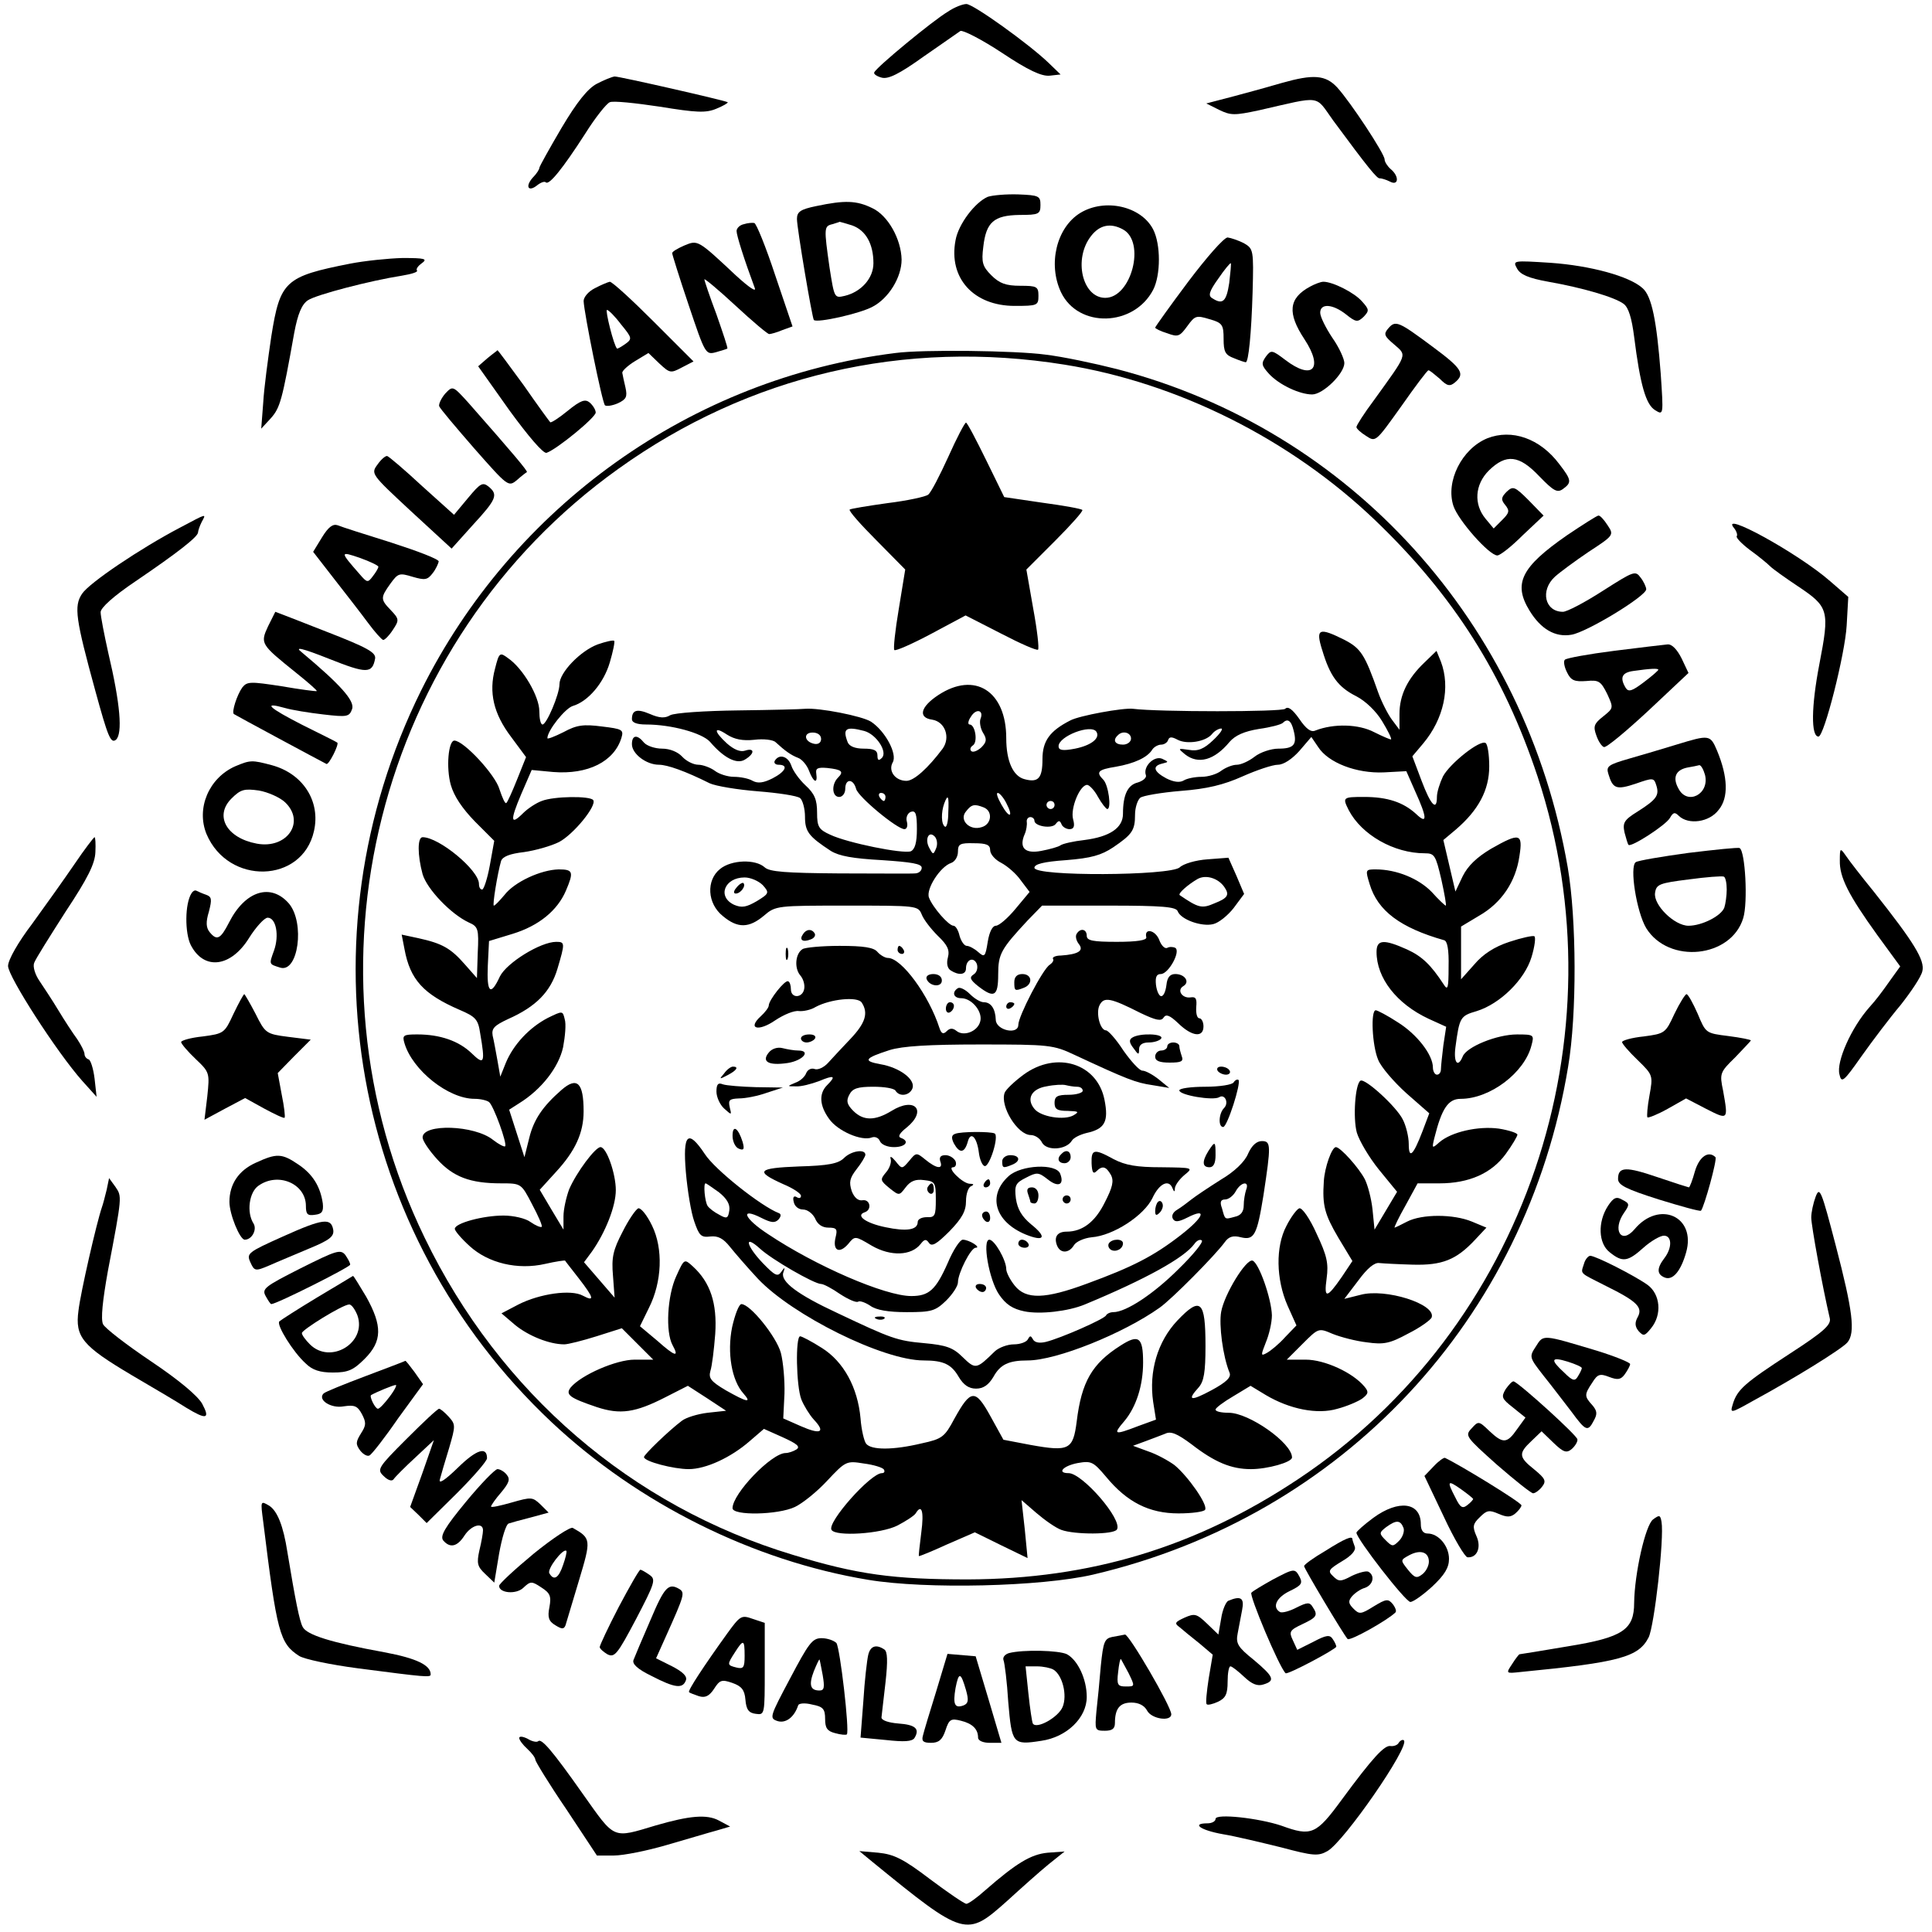 <?xml version="1.0" standalone="no"?>
<!DOCTYPE svg PUBLIC "-//W3C//DTD SVG 20010904//EN"
 "http://www.w3.org/TR/2001/REC-SVG-20010904/DTD/svg10.dtd">
<svg version="1.0" xmlns="http://www.w3.org/2000/svg"
 width="480pt" height="480pt" viewBox="0 0 480 480"
 preserveAspectRatio="xMidYMid meet">

<g transform="translate(0,480) scale(0.1,-0.1)"
fill="#000000" stroke="none">
<path d="M2355 4771 c-36 -21 -179 -139 -183 -151 -2 -4 7 -10 19 -13 16 -4
43 9 103 52 45 31 86 60 92 64 6 3 53 -21 103 -54 66 -44 99 -59 119 -57 l27
3 -30 29 c-49 47 -187 146 -204 146 -9 0 -30 -8 -46 -19z"/>
<path d="M1483 4592 c-23 -12 -50 -46 -88 -110 -30 -51 -55 -96 -55 -99 0 -4
-7 -15 -17 -25 -19 -22 -10 -36 12 -18 9 7 18 10 21 7 8 -8 42 34 98 121 25
40 53 75 61 78 8 4 64 -2 124 -11 92 -15 115 -16 141 -5 17 7 29 14 28 16 -5
4 -268 64 -281 64 -7 -1 -27 -9 -44 -18z"/>
<path d="M3185 4594 c-27 -8 -81 -23 -119 -33 l-69 -18 32 -16 c29 -14 38 -14
99 -1 158 36 138 39 184 -25 87 -118 110 -146 116 -144 4 0 15 -3 25 -8 22
-12 24 13 2 31 -8 7 -15 18 -15 24 0 14 -85 143 -118 179 -29 31 -59 33 -137
11z"/>
<path d="M2454 4311 c-32 -14 -73 -68 -80 -108 -18 -94 45 -163 147 -163 56 0
59 1 59 25 0 23 -4 25 -45 25 -36 0 -52 6 -72 26 -22 22 -25 32 -20 71 7 61
26 78 90 79 48 0 52 2 52 25 0 22 -4 24 -55 26 -30 1 -64 -2 -76 -6z"/>
<path d="M2028 4288 c-39 -8 -48 -14 -48 -32 0 -23 38 -247 42 -251 8 -8 115
16 146 33 40 21 72 73 72 117 -1 51 -34 110 -73 128 -39 19 -68 20 -139 5z
m89 -48 c34 -12 53 -46 53 -94 0 -37 -30 -71 -71 -81 -26 -6 -26 -6 -38 70
-14 99 -14 103 7 108 9 3 17 5 18 6 1 0 15 -4 31 -9z"/>
<path d="M2684 4271 c-59 -36 -81 -127 -48 -197 43 -90 181 -86 229 6 19 37
19 113 0 150 -30 58 -120 78 -181 41z m106 -41 c57 -31 21 -170 -44 -170 -57
0 -80 97 -35 154 21 27 48 33 79 16z"/>
<path d="M1848 4243 c-10 -2 -18 -10 -18 -17 0 -11 19 -71 45 -141 5 -12 -13
0 -46 30 -96 90 -95 89 -129 75 -16 -7 -30 -15 -30 -19 0 -3 18 -61 41 -129
41 -122 42 -124 68 -117 14 4 27 8 28 9 2 1 -11 39 -27 85 -17 45 -30 84 -30
87 0 3 35 -26 77 -65 42 -39 80 -71 84 -71 4 0 19 4 33 10 l25 9 -43 127 c-23
70 -47 129 -52 130 -5 1 -17 0 -26 -3z"/>
<path d="M2952 4100 c-45 -60 -82 -112 -82 -114 0 -2 13 -9 30 -14 27 -10 31
-8 50 18 19 26 22 27 55 17 32 -9 35 -14 35 -49 0 -32 4 -40 26 -48 14 -6 27
-10 29 -10 7 0 14 72 17 173 3 107 2 109 -22 123 -14 7 -32 13 -40 14 -9 0
-52 -49 -98 -110z m102 -3 c-7 -46 -16 -55 -42 -38 -11 6 -8 17 15 49 15 22
29 39 31 38 1 -2 -1 -24 -4 -49z"/>
<path d="M870 4145 c-162 -32 -174 -43 -196 -181 -8 -54 -18 -128 -20 -164
l-5 -65 24 26 c23 26 28 44 58 212 9 48 19 71 34 81 21 14 156 49 233 61 24 4
41 9 38 13 -3 3 2 11 12 18 15 11 8 13 -48 13 -36 -1 -94 -7 -130 -14z"/>
<path d="M3769 4133 c8 -15 28 -24 78 -33 85 -15 164 -38 187 -55 12 -9 20
-35 26 -82 15 -119 29 -168 52 -182 21 -13 21 -13 14 91 -10 130 -22 192 -45
212 -33 30 -130 56 -228 63 -94 6 -95 6 -84 -14z"/>
<path d="M1478 4084 c-16 -8 -28 -22 -28 -32 1 -29 46 -252 53 -259 4 -3 18
-1 32 5 21 10 24 16 19 39 -4 16 -7 32 -8 37 0 5 14 18 32 29 l33 20 27 -26
c26 -24 28 -25 56 -10 l29 15 -99 99 c-54 54 -103 99 -109 99 -5 -1 -22 -8
-37 -16z m65 -90 c28 -34 28 -36 10 -49 -10 -7 -19 -12 -20 -11 -8 7 -30 96
-25 96 4 0 20 -16 35 -36z"/>
<path d="M3255 4088 c-54 -29 -57 -66 -14 -131 48 -73 20 -103 -48 -51 -33 25
-35 25 -48 8 -12 -17 -11 -22 8 -43 25 -27 76 -51 107 -51 27 0 80 52 80 78 0
10 -13 39 -30 63 -16 24 -30 52 -30 62 0 24 31 22 64 -4 25 -20 29 -20 44 -6
14 15 14 18 -4 38 -19 22 -73 49 -96 49 -7 0 -22 -6 -33 -12z"/>
<path d="M3449 3984 c-12 -14 -10 -19 15 -40 32 -28 34 -21 -51 -139 -24 -32
-43 -62 -43 -66 0 -4 11 -14 24 -22 24 -16 24 -15 87 73 35 50 65 90 68 90 3
0 15 -10 28 -21 18 -18 25 -20 38 -9 25 21 18 34 -55 88 -86 64 -93 67 -111
46z"/>
<path d="M1211 3910 l-23 -20 78 -110 c46 -63 84 -108 92 -105 26 9 122 88
122 100 0 7 -7 18 -15 25 -11 9 -22 6 -55 -21 -22 -18 -41 -30 -43 -28 -2 2
-32 43 -66 92 -35 48 -64 87 -65 87 0 -1 -12 -9 -25 -20z"/>
<path d="M2225 3923 c-507 -63 -951 -380 -1179 -839 -304 -615 -173 -1349 324
-1817 216 -203 502 -345 787 -392 144 -24 430 -17 559 13 619 145 1077 634
1180 1262 22 130 21 367 -1 495 -105 608 -539 1087 -1120 1238 -55 14 -135 31
-178 36 -73 10 -305 13 -372 4z m420 -29 c281 -45 561 -185 772 -387 195 -187
319 -383 403 -636 214 -648 -32 -1372 -595 -1746 -254 -169 -516 -248 -820
-249 -185 0 -275 12 -435 61 -401 121 -729 403 -915 788 -324 668 -119 1481
481 1910 325 233 711 323 1109 259z"/>
<path d="M2356 3665 c-21 -46 -43 -89 -50 -94 -6 -5 -52 -15 -101 -21 -50 -7
-92 -14 -94 -16 -3 -3 27 -37 67 -77 l71 -72 -16 -98 c-9 -53 -14 -100 -11
-102 3 -3 44 15 91 40 l86 46 88 -45 c48 -25 89 -43 92 -40 3 3 -2 48 -12 102
l-17 97 72 72 c40 40 70 74 67 76 -2 3 -47 11 -99 18 l-95 14 -45 92 c-25 51
-47 93 -50 93 -3 0 -23 -38 -44 -85z"/>
<path d="M3285 3185 c19 -64 39 -92 85 -115 23 -12 49 -37 64 -62 14 -23 24
-43 22 -45 -1 -1 -20 7 -42 18 -38 20 -100 22 -146 4 -11 -5 -23 4 -40 29 -17
24 -28 32 -35 25 -8 -8 -315 -8 -378 0 -24 3 -134 -17 -156 -29 -51 -26 -69
-51 -69 -96 0 -47 -10 -59 -44 -50 -29 7 -46 45 -46 102 0 117 -78 167 -169
107 -44 -29 -51 -56 -15 -61 32 -5 46 -44 26 -72 -36 -48 -71 -80 -90 -80 -28
0 -46 25 -34 46 12 21 -19 78 -54 101 -22 14 -129 35 -164 32 -8 -1 -83 -3
-166 -4 -82 -1 -158 -6 -169 -12 -13 -8 -27 -7 -50 3 -33 14 -45 10 -45 -13 0
-8 12 -13 35 -13 63 0 139 -21 159 -43 34 -40 67 -57 87 -44 25 15 24 30 0 22
-12 -4 -28 3 -45 18 -34 31 -33 44 0 22 19 -12 39 -16 68 -13 23 3 47 0 53 -6
24 -22 38 -32 56 -39 9 -3 22 -18 27 -32 11 -29 22 -34 18 -7 -2 13 3 16 27
14 37 -4 42 -9 27 -24 -17 -17 -15 -48 3 -48 8 0 15 9 15 20 0 26 20 26 27 0
5 -20 102 -100 120 -100 6 0 9 8 6 19 -3 10 2 21 10 24 12 4 15 -5 15 -43 0
-34 -5 -50 -15 -55 -20 -7 -158 21 -200 41 -29 13 -33 20 -33 55 0 32 -6 47
-29 68 -15 14 -31 36 -35 49 -8 23 -30 30 -41 12 -3 -5 1 -10 9 -10 26 0 18
-17 -15 -34 -22 -11 -36 -13 -49 -6 -10 6 -31 10 -47 10 -15 0 -37 7 -47 15
-11 8 -30 15 -41 15 -12 0 -30 9 -40 20 -11 12 -31 20 -50 20 -18 0 -38 7 -45
15 -17 21 -30 19 -30 -4 0 -24 36 -51 67 -51 21 0 66 -16 126 -46 15 -7 69
-16 120 -20 50 -4 98 -11 105 -17 6 -5 12 -26 12 -46 0 -37 9 -49 64 -85 21
-13 55 -19 127 -23 74 -5 99 -9 99 -19 0 -8 -8 -14 -17 -14 -10 -1 -94 0 -188
0 -133 1 -173 4 -185 15 -23 21 -83 19 -111 -4 -35 -28 -32 -86 7 -117 37 -31
65 -30 102 1 29 25 33 25 206 25 174 0 177 0 186 -22 5 -13 23 -36 40 -53 24
-23 30 -35 25 -54 -4 -15 -1 -27 7 -32 20 -13 38 -11 38 5 0 22 19 30 27 11 3
-10 0 -21 -8 -26 -11 -7 -9 -13 11 -29 40 -31 50 -26 50 29 0 51 7 63 73 134
l36 37 166 0 c133 0 167 -3 171 -14 8 -21 60 -39 88 -32 14 3 37 22 51 40 l26
35 -19 45 -20 45 -52 -4 c-29 -2 -60 -11 -69 -20 -24 -21 -361 -23 -361 -1 0
9 22 15 79 19 62 5 87 12 117 32 47 32 54 42 54 81 0 17 6 36 13 42 6 5 52 13
101 17 65 5 106 15 153 36 36 16 75 29 88 29 14 0 35 14 53 34 l30 35 17 -25
c25 -39 95 -66 163 -63 l56 3 22 -50 c30 -66 31 -84 2 -56 -32 29 -71 42 -129
42 -53 0 -54 -1 -38 -33 32 -61 112 -107 189 -107 24 0 27 -5 41 -65 8 -36 13
-65 11 -65 -2 0 -18 15 -35 34 -32 33 -87 56 -139 56 -26 0 -26 -1 -15 -37 20
-66 76 -108 185 -139 8 -2 12 -24 11 -66 0 -53 -2 -60 -12 -44 -32 49 -54 70
-91 87 -58 26 -76 25 -76 -6 0 -65 50 -129 129 -166 l44 -20 -7 -46 c-3 -25
-6 -52 -6 -59 0 -8 -4 -14 -10 -14 -5 0 -10 8 -10 18 0 31 -39 82 -87 112 -26
17 -51 30 -55 30 -13 0 -9 -88 6 -123 7 -18 39 -55 70 -83 l57 -50 -17 -45
c-23 -60 -34 -70 -34 -31 0 18 -7 46 -15 61 -16 32 -94 103 -105 96 -13 -8
-19 -92 -9 -129 6 -20 30 -61 55 -92 l45 -55 -28 -47 -28 -47 -5 50 c-3 28
-12 61 -19 75 -15 29 -61 80 -72 80 -10 0 -28 -50 -30 -85 -4 -60 2 -82 36
-140 l35 -58 -26 -39 c-38 -55 -45 -55 -38 -4 5 37 1 56 -25 111 -17 38 -36
65 -43 63 -6 -2 -21 -22 -32 -44 -27 -51 -26 -132 3 -198 l22 -49 -28 -29
c-15 -17 -36 -34 -45 -39 -16 -9 -16 -7 -3 26 8 19 15 49 15 67 -1 41 -32 130
-48 136 -16 5 -70 -83 -78 -127 -6 -32 4 -111 21 -152 4 -11 -8 -23 -45 -43
-52 -28 -62 -26 -32 7 13 15 17 37 17 103 0 113 -12 124 -70 63 -49 -52 -71
-126 -60 -202 l7 -44 -44 -16 c-60 -23 -64 -22 -34 13 29 35 46 88 46 145 0
63 -11 71 -56 42 -71 -45 -97 -90 -109 -189 -9 -70 -19 -75 -114 -58 l-68 13
-32 58 c-38 69 -49 68 -90 -6 -24 -45 -30 -50 -81 -61 -71 -17 -125 -17 -138
-1 -5 6 -12 35 -14 63 -7 77 -42 141 -96 175 -25 16 -50 29 -54 29 -12 0 -10
-124 3 -157 6 -15 20 -38 31 -50 30 -32 17 -38 -33 -16 l-43 19 3 61 c1 33 -3
79 -9 102 -11 40 -76 121 -98 121 -6 0 -16 -26 -23 -57 -13 -64 -1 -133 28
-165 22 -25 9 -22 -44 8 -37 22 -43 30 -38 48 4 12 9 53 12 92 5 76 -12 128
-56 168 -21 19 -21 19 -41 -25 -22 -48 -27 -138 -9 -171 17 -31 7 -29 -38 11
l-43 36 22 45 c33 65 36 148 8 205 -12 25 -27 44 -34 43 -6 -2 -24 -28 -39
-58 -24 -46 -28 -64 -24 -110 l4 -54 -38 44 -38 44 20 27 c33 47 59 112 59
152 0 41 -23 107 -38 107 -13 0 -60 -63 -78 -105 -7 -19 -14 -49 -14 -67 l0
-33 -30 50 -29 49 40 44 c48 52 69 97 69 151 0 71 -16 87 -55 53 -47 -41 -69
-74 -80 -119 l-12 -48 -19 59 -19 59 25 16 c55 34 98 89 109 139 5 27 8 58 4
70 -5 21 -5 21 -42 3 -46 -24 -85 -66 -104 -111 l-14 -35 -7 40 c-4 22 -9 50
-12 62 -3 18 4 25 38 41 70 31 106 68 123 125 19 64 19 67 -3 67 -39 0 -123
-52 -140 -86 -23 -50 -33 -41 -30 27 l3 61 59 18 c65 20 111 58 132 107 20 47
18 53 -18 53 -44 -1 -110 -31 -135 -64 -12 -14 -23 -26 -26 -26 -4 0 9 80 18
111 4 11 22 18 57 22 28 4 67 15 87 25 36 19 94 90 85 104 -7 11 -98 10 -128
-2 -14 -5 -35 -19 -46 -30 -32 -32 -33 -19 -5 47 l26 60 53 -5 c87 -7 152 26
170 85 6 20 2 22 -48 28 -46 6 -63 4 -96 -14 -22 -11 -40 -18 -40 -15 0 19 44
74 63 80 38 11 77 57 92 108 8 27 13 51 11 54 -3 2 -21 -2 -41 -9 -43 -16 -95
-70 -95 -99 0 -25 -32 -100 -42 -100 -5 0 -8 15 -8 33 0 37 -41 107 -78 132
-20 15 -22 14 -32 -26 -16 -59 -4 -112 40 -170 l37 -50 -22 -55 c-12 -30 -24
-57 -27 -59 -3 -3 -10 13 -17 34 -10 36 -89 121 -112 121 -15 0 -21 -67 -9
-110 8 -28 28 -58 60 -91 l48 -48 -11 -61 c-6 -33 -15 -60 -19 -60 -5 0 -8 6
-8 14 0 34 -99 116 -140 116 -13 0 -13 -44 0 -92 11 -37 70 -99 115 -120 23
-10 25 -16 22 -75 l-2 -63 -30 34 c-35 40 -56 52 -115 65 l-42 9 7 -36 c14
-76 47 -112 137 -151 40 -17 46 -24 51 -58 13 -75 10 -80 -21 -50 -32 31 -79
47 -135 47 -35 0 -38 -2 -32 -22 20 -67 109 -138 174 -138 15 0 31 -4 36 -8
11 -8 46 -104 40 -110 -2 -2 -16 5 -30 16 -46 37 -175 41 -175 6 0 -8 16 -32
36 -54 40 -44 82 -60 159 -60 50 0 50 0 77 -52 15 -28 26 -53 24 -56 -3 -2
-15 3 -28 12 -12 9 -42 16 -67 16 -51 0 -121 -19 -121 -33 0 -5 16 -24 37 -43
46 -42 119 -60 188 -44 26 6 48 9 49 8 1 -2 17 -22 34 -44 38 -49 40 -59 10
-43 -29 16 -107 5 -160 -22 l-42 -22 34 -29 c33 -27 85 -48 122 -48 9 0 45 9
80 20 l63 20 39 -39 39 -39 -46 0 c-46 0 -133 -38 -159 -69 -14 -18 -3 -26 65
-49 58 -19 95 -14 171 25 l55 28 48 -31 47 -31 -46 -5 c-25 -3 -54 -12 -64
-20 -32 -24 -94 -84 -94 -90 0 -11 74 -30 111 -30 43 0 105 29 151 69 l36 31
47 -21 c35 -16 44 -23 34 -30 -8 -5 -20 -9 -27 -9 -35 0 -132 -101 -132 -137
0 -19 113 -17 155 3 19 9 55 38 80 65 46 49 48 50 91 43 24 -3 47 -10 50 -15
3 -5 1 -9 -5 -9 -28 0 -137 -123 -125 -141 10 -17 123 -10 164 11 21 11 41 24
45 30 15 25 21 5 14 -47 -4 -32 -7 -58 -6 -59 1 -1 33 12 70 29 l69 30 65 -32
66 -32 -7 72 -8 72 37 -32 c21 -18 48 -37 62 -42 33 -12 130 -12 138 1 15 24
-86 140 -120 140 -30 0 -14 18 22 25 34 6 39 4 71 -34 52 -63 107 -91 180 -91
33 0 63 4 66 9 8 12 -43 84 -76 111 -15 11 -44 27 -65 34 l-38 14 30 11 c17 6
39 15 50 19 14 7 30 0 65 -26 58 -45 99 -62 148 -62 41 0 102 17 102 29 0 36
-107 111 -157 111 -18 0 -33 3 -33 8 0 4 20 19 44 33 l43 26 38 -23 c59 -35
128 -49 178 -34 23 6 51 18 61 25 16 12 17 17 6 30 -29 35 -99 67 -146 67
l-47 0 39 39 c40 40 40 40 75 25 20 -8 58 -18 85 -21 42 -6 57 -3 103 22 30
15 56 34 58 40 11 33 -115 73 -177 56 l-40 -10 35 46 c22 30 40 45 52 43 10
-1 47 -3 83 -4 73 -2 108 12 154 61 l29 31 -36 15 c-46 19 -124 19 -161 0 -15
-8 -30 -15 -31 -15 -2 0 10 25 27 55 l30 55 54 0 c74 0 130 25 165 73 16 22
29 44 29 48 0 4 -21 11 -46 15 -51 7 -118 -8 -148 -34 -18 -16 -19 -16 -12 12
18 72 34 96 65 96 73 0 159 65 176 133 7 26 6 27 -36 27 -50 0 -126 -31 -135
-55 -12 -29 -23 -15 -18 23 10 75 12 78 53 90 58 18 119 78 136 134 8 26 11
50 7 52 -4 2 -32 -4 -62 -14 -37 -12 -66 -31 -87 -56 l-33 -37 0 65 0 66 45
27 c56 32 91 85 100 148 9 57 1 59 -71 18 -35 -21 -57 -42 -70 -68 l-18 -38
-15 64 -15 64 31 26 c56 48 83 98 83 157 0 29 -4 55 -9 58 -14 9 -89 -51 -106
-83 -8 -17 -15 -39 -15 -51 0 -36 -15 -21 -38 40 l-23 61 27 32 c51 61 68 139
44 203 l-11 27 -30 -29 c-42 -40 -62 -81 -62 -128 l0 -39 -18 24 c-10 13 -26
44 -35 69 -33 94 -43 109 -83 130 -64 32 -73 29 -56 -25z m-849 -171 c-3 -8 0
-24 6 -34 10 -16 10 -23 -4 -37 -10 -9 -21 -13 -25 -9 -4 4 -2 10 4 14 13 8 6
52 -8 52 -5 0 -4 9 3 19 13 22 33 17 24 -5z m778 -29 c9 -35 1 -45 -38 -45
-18 0 -45 -9 -59 -20 -14 -11 -34 -20 -44 -20 -11 0 -28 -7 -39 -15 -10 -8
-32 -15 -49 -15 -16 0 -36 -4 -44 -9 -10 -6 -25 -4 -43 5 -32 17 -36 31 -10
37 16 4 16 4 -1 12 -20 8 -48 -20 -40 -41 2 -6 -7 -14 -20 -18 -25 -6 -37 -30
-37 -78 0 -35 -33 -57 -96 -65 -27 -3 -53 -9 -59 -13 -5 -4 -27 -10 -48 -14
-41 -8 -56 8 -41 42 4 9 6 23 5 30 -1 6 3 12 9 12 5 0 10 -4 10 -9 0 -14 44
-21 53 -8 7 9 10 9 14 0 2 -7 12 -13 20 -13 11 0 14 7 9 25 -7 27 17 85 35 85
5 0 18 -13 27 -30 9 -16 20 -30 23 -30 11 0 3 60 -10 73 -19 19 -13 25 31 32
46 8 79 23 91 43 4 6 14 12 22 12 7 0 15 5 17 11 3 9 9 9 24 1 23 -12 69 -5
85 14 6 8 17 14 23 14 6 0 -3 -13 -20 -29 -23 -22 -38 -28 -60 -24 -28 4 -28
4 -10 -11 33 -26 73 -15 111 31 14 16 36 26 73 32 29 4 55 11 59 15 12 12 21
6 27 -19z m-1067 -1 c30 -8 59 -52 44 -67 -8 -8 -11 -6 -11 6 0 13 -9 17 -34
17 -22 0 -36 6 -40 16 -13 34 -5 40 41 28z m577 -2 c10 -16 -13 -34 -53 -42
-31 -6 -41 -4 -41 6 0 25 81 56 94 36z m-684 -18 c0 -9 -7 -14 -17 -12 -25 5
-28 28 -4 28 12 0 21 -6 21 -16z m770 1 c0 -8 -9 -15 -20 -15 -20 0 -26 11
-13 23 12 13 33 7 33 -8z m-610 -145 c0 -5 -2 -10 -4 -10 -3 0 -8 5 -11 10 -3
6 -1 10 4 10 6 0 11 -4 11 -10z m300 -15 c19 -36 8 -40 -12 -4 -9 16 -14 29
-9 29 4 0 14 -11 21 -25z m-144 -24 c0 -22 -4 -37 -8 -35 -10 6 -10 36 -2 58
9 24 12 20 10 -23z m264 19 c0 -5 -4 -10 -10 -10 -5 0 -10 5 -10 10 0 6 5 10
10 10 6 0 10 -4 10 -10z m-176 -6 c23 -9 20 -42 -5 -49 -30 -10 -57 18 -39 39
14 18 21 19 44 10z m-118 -101 c-7 -17 -8 -17 -17 0 -12 21 -2 44 13 29 6 -6
8 -19 4 -29z m134 -5 c0 -10 12 -24 28 -32 15 -8 37 -27 48 -43 l22 -29 -35
-42 c-19 -23 -41 -42 -49 -42 -8 0 -16 -15 -20 -40 -6 -38 -8 -39 -24 -25 -9
8 -22 15 -28 15 -6 0 -14 11 -18 25 -3 14 -10 25 -15 25 -12 0 -52 46 -61 70
-8 21 28 77 55 86 9 3 17 15 17 28 0 19 5 22 40 21 31 0 40 -4 40 -17z m582
-92 c13 -19 9 -27 -24 -40 -32 -14 -40 -12 -87 20 -5 4 20 26 44 40 21 12 52
2 67 -20z m-1147 5 c17 -19 16 -21 -15 -40 -26 -15 -37 -17 -56 -9 -43 20 -24
68 26 68 15 0 35 -9 45 -19z"/>
<path d="M1830 2595 c-8 -9 -8 -15 -2 -15 12 0 26 19 19 26 -2 2 -10 -2 -17
-11z"/>
<path d="M1995 2479 c-10 -14 -1 -21 19 -13 9 3 13 10 10 15 -7 12 -21 11 -29
-2z"/>
<path d="M2675 2480 c-4 -6 -1 -17 5 -25 14 -17 -1 -26 -44 -29 -13 0 -22 -4
-20 -8 3 -4 -1 -10 -8 -15 -17 -10 -78 -128 -78 -149 0 -26 -55 -14 -56 12 -1
28 -12 44 -30 44 -8 0 -23 9 -34 20 -12 12 -25 18 -30 15 -16 -10 -11 -25 8
-25 27 0 55 -35 47 -59 -7 -24 -41 -37 -59 -22 -9 7 -16 7 -24 -1 -8 -8 -13
-7 -18 8 -26 81 -94 174 -128 174 -7 0 -19 7 -26 15 -9 11 -34 15 -94 15 -44
0 -86 -4 -92 -8 -18 -11 -21 -47 -6 -65 8 -9 12 -24 10 -34 -4 -23 -33 -24
-33 -1 0 10 -3 19 -7 20 -8 4 -48 -47 -48 -60 0 -5 -9 -17 -20 -27 -34 -31 -6
-39 36 -10 21 14 47 25 59 23 11 -1 30 3 41 10 37 20 105 27 115 11 17 -26 9
-51 -28 -90 -21 -22 -46 -49 -56 -60 -10 -11 -25 -18 -33 -15 -8 3 -17 -1 -21
-10 -3 -9 -15 -20 -27 -24 -21 -9 -21 -9 2 -9 12 -1 38 6 57 13 38 16 43 13
20 -10 -21 -21 -19 -51 5 -84 21 -30 81 -56 106 -46 8 3 17 -1 20 -9 4 -9 19
-15 35 -15 29 0 40 15 17 23 -8 3 -3 12 15 26 51 42 20 77 -38 41 -41 -25 -70
-25 -95 0 -16 16 -18 25 -10 40 8 16 21 20 60 20 27 0 52 -4 55 -10 10 -16 35
-12 42 6 8 22 -32 52 -80 60 -44 8 -39 15 23 35 32 10 97 14 225 14 172 0 182
-1 235 -26 131 -61 152 -69 193 -75 l42 -7 -27 22 c-14 11 -32 21 -40 21 -7 0
-28 23 -47 50 -18 28 -38 50 -43 50 -15 0 -26 44 -16 63 11 21 27 18 102 -20
38 -18 51 -21 57 -11 6 9 15 6 37 -15 33 -32 62 -36 62 -7 0 11 -5 20 -10 20
-6 0 -9 12 -8 28 2 21 -1 26 -14 24 -21 -3 -35 18 -18 28 17 10 4 30 -20 30
-13 0 -20 -8 -22 -27 -2 -16 -7 -28 -13 -28 -5 0 -11 12 -13 28 -2 19 1 27 12
27 19 0 50 56 36 65 -6 3 -15 3 -20 0 -6 -3 -15 6 -20 20 -10 25 -38 30 -32 6
1 -7 -23 -11 -73 -11 -60 0 -75 3 -75 15 0 17 -16 20 -25 5z"/>
<path d="M1952 2430 c0 -14 2 -19 5 -12 2 6 2 18 0 25 -3 6 -5 1 -5 -13z"/>
<path d="M2230 2440 c0 -5 5 -10 11 -10 5 0 7 5 4 10 -3 6 -8 10 -11 10 -2 0
-4 -4 -4 -10z"/>
<path d="M2302 2368 c7 -19 38 -22 38 -4 0 10 -9 16 -21 16 -12 0 -19 -5 -17
-12z"/>
<path d="M2520 2360 c0 -22 1 -23 24 -14 23 9 20 34 -4 34 -13 0 -20 -7 -20
-20z"/>
<path d="M2350 2294 c0 -8 5 -12 10 -9 6 3 10 10 10 16 0 5 -4 9 -10 9 -5 0
-10 -7 -10 -16z"/>
<path d="M2500 2299 c0 -5 5 -7 10 -4 6 3 10 8 10 11 0 2 -4 4 -10 4 -5 0 -10
-5 -10 -11z"/>
<path d="M1990 2220 c0 -5 6 -10 14 -10 8 0 18 5 21 10 3 6 -3 10 -14 10 -12
0 -21 -4 -21 -10z"/>
<path d="M2813 2222 c-8 -5 -8 -12 3 -26 12 -17 14 -18 14 -3 0 11 8 17 24 17
14 0 28 5 31 10 7 12 -54 14 -72 2z"/>
<path d="M2900 2200 c0 -5 -7 -10 -15 -10 -8 0 -15 -7 -15 -15 0 -11 11 -15
36 -15 29 0 35 3 30 16 -3 9 -6 20 -6 25 0 5 -7 9 -15 9 -8 0 -15 -4 -15 -10z"/>
<path d="M1910 2185 c-19 -23 0 -33 47 -26 38 6 59 31 26 31 -10 0 -27 3 -39
6 -12 3 -26 -1 -34 -11z"/>
<path d="M2543 2130 c-23 -17 -44 -37 -47 -45 -12 -33 32 -105 65 -105 10 0
23 -8 28 -19 12 -21 60 -18 74 5 4 7 20 15 36 19 46 10 56 28 45 83 -18 90
-119 122 -201 62z m133 -30 c8 0 14 -4 14 -10 0 -5 -16 -10 -35 -10 -28 0 -35
-4 -35 -20 0 -16 7 -20 33 -20 27 -1 29 -2 14 -11 -23 -13 -81 -4 -97 16 -21
25 -7 50 30 56 19 4 41 5 48 3 8 -2 20 -4 28 -4z"/>
<path d="M1799 2133 c-13 -15 -12 -15 9 -4 23 12 28 21 13 21 -5 0 -15 -7 -22
-17z"/>
<path d="M3025 2140 c3 -5 13 -10 21 -10 8 0 12 5 9 10 -3 6 -13 10 -21 10 -8
0 -12 -4 -9 -10z"/>
<path d="M3065 2111 c-3 -6 -35 -11 -71 -11 -35 0 -64 -4 -64 -9 0 -12 84 -26
99 -17 14 9 25 -14 12 -27 -13 -13 -15 -47 -2 -47 10 0 45 109 38 117 -3 2 -8
0 -12 -6z"/>
<path d="M1780 2088 c0 -14 9 -33 19 -42 19 -17 19 -17 14 3 -4 18 -1 21 23
22 16 0 47 6 69 14 l40 13 -67 1 c-36 1 -73 4 -82 7 -12 5 -16 0 -16 -18z"/>
<path d="M1820 1978 c0 -14 7 -29 16 -32 12 -5 14 -1 9 17 -11 35 -25 44 -25
15z"/>
<path d="M2373 1983 c-9 -3 -10 -10 -3 -24 14 -25 26 -24 34 3 7 29 23 14 28
-26 2 -16 8 -31 14 -33 12 -4 37 75 25 81 -10 5 -84 5 -98 -1z"/>
<path d="M1704 1888 c4 -46 13 -101 21 -123 12 -35 17 -40 40 -37 19 2 32 -5
48 -25 12 -15 43 -51 70 -80 86 -91 311 -203 412 -203 50 0 69 -10 87 -41 12
-20 25 -29 43 -29 18 0 31 9 43 29 17 31 38 41 85 41 72 0 238 67 328 131 30
21 138 130 162 163 10 14 21 17 40 12 33 -8 40 5 56 104 19 125 19 135 -4 135
-13 0 -25 -11 -34 -31 -8 -20 -34 -45 -68 -65 -30 -19 -63 -41 -73 -49 -10 -8
-26 -20 -36 -26 -10 -6 -14 -15 -10 -22 5 -9 14 -8 36 3 51 26 41 1 -17 -44
-67 -52 -120 -79 -232 -120 -105 -39 -152 -40 -180 -5 -12 15 -21 33 -21 41 0
22 -29 73 -42 73 -18 0 -1 -99 24 -136 17 -25 34 -36 63 -42 39 -8 109 0 150
17 152 63 247 116 272 150 6 9 15 13 19 9 4 -4 -22 -36 -58 -71 -61 -61 -130
-107 -162 -107 -8 0 -16 -4 -18 -8 -4 -9 -113 -57 -150 -66 -17 -4 -28 -1 -32
7 -5 9 -7 9 -12 0 -3 -7 -19 -13 -35 -13 -16 0 -37 -8 -47 -17 -46 -45 -48
-46 -80 -15 -24 24 -41 30 -96 35 -67 6 -81 11 -216 75 -99 46 -141 78 -134
100 5 14 4 15 -5 2 -9 -13 -16 -9 -46 22 -41 43 -48 73 -7 36 29 -27 135 -88
152 -88 6 0 27 -11 47 -25 20 -13 40 -22 45 -19 4 3 18 -2 30 -10 15 -11 45
-16 91 -16 62 0 71 3 98 29 16 16 29 36 29 45 0 23 32 86 44 86 15 0 -16 20
-32 20 -7 0 -24 -26 -37 -57 -30 -68 -47 -83 -91 -83 -65 0 -238 75 -356 154
-60 39 -71 68 -16 40 24 -12 33 -13 42 -4 7 8 7 14 1 16 -44 17 -159 108 -184
147 -42 63 -55 50 -47 -45z m82 -50 c20 -16 28 -30 26 -45 -3 -20 -6 -22 -25
-11 -12 6 -25 16 -29 22 -7 11 -11 56 -5 56 2 0 16 -10 33 -22z m1310 6 c-3
-9 -6 -26 -6 -39 0 -15 -7 -25 -22 -28 -26 -7 -24 -8 -32 21 -6 16 -3 22 8 22
8 0 20 9 26 20 13 24 35 27 26 4z"/>
<path d="M3002 1940 c-16 -26 -15 -40 3 -40 10 0 15 10 15 30 0 35 -1 36 -18
10z"/>
<path d="M2097 1923 c-14 -14 -39 -19 -112 -21 -104 -4 -110 -12 -39 -44 24
-10 44 -23 44 -29 0 -6 -5 -7 -11 -3 -7 4 -10 -1 -7 -12 2 -11 12 -19 23 -19
11 0 24 -10 30 -22 6 -15 18 -23 33 -23 21 0 23 -4 18 -24 -8 -33 9 -42 31
-17 17 21 17 21 59 -4 47 -27 98 -25 121 4 10 13 14 13 21 3 7 -10 19 -3 51
29 31 32 41 50 41 75 0 18 6 35 13 37 8 4 6 6 -4 6 -18 1 -58 41 -41 41 6 0 9
7 6 15 -4 8 -15 15 -25 15 -12 0 -16 -5 -13 -15 8 -21 -9 -19 -37 4 -22 18
-23 18 -40 -3 -18 -21 -18 -21 -34 -1 -10 12 -15 14 -12 5 2 -8 -3 -23 -12
-33 -15 -18 -14 -20 9 -39 24 -19 24 -19 40 2 12 16 25 21 46 18 27 -3 29 -6
29 -48 0 -40 -2 -45 -22 -44 -13 0 -23 -5 -23 -12 0 -20 -28 -24 -80 -13 -49
10 -75 29 -52 37 19 6 14 33 -5 30 -11 -2 -21 7 -27 23 -7 22 -5 32 12 54 12
15 22 32 22 36 0 15 -35 10 -53 -8z"/>
<path d="M2637 1933 c-12 -11 -8 -23 8 -23 8 0 15 7 15 15 0 16 -12 20 -23 8z"/>
<path d="M2712 1910 c1 -22 4 -28 12 -20 15 15 24 12 36 -9 8 -15 4 -31 -15
-68 -24 -49 -56 -73 -95 -73 -23 0 -32 -13 -24 -34 8 -21 30 -20 42 0 5 9 25
18 44 20 54 4 130 54 151 97 17 37 41 48 50 25 4 -10 6 -10 6 0 1 8 11 22 24
33 22 18 22 18 -58 19 -61 0 -89 5 -118 20 -49 27 -56 25 -55 -10z"/>
<path d="M2490 1915 c0 -17 2 -18 24 -9 23 9 20 24 -4 24 -11 0 -20 -7 -20
-15z"/>
<path d="M2506 1878 c-53 -48 -35 -113 42 -145 47 -19 54 -7 14 25 -24 20 -34
38 -38 64 -4 33 -1 39 25 52 27 14 31 14 54 -4 26 -21 42 -14 31 14 -10 26
-97 22 -128 -6z"/>
<path d="M2445 1860 c-3 -5 -1 -10 4 -10 6 0 11 5 11 10 0 6 -2 10 -4 10 -3 0
-8 -4 -11 -10z"/>
<path d="M2305 1851 c-3 -5 -1 -12 5 -16 5 -3 10 1 10 9 0 18 -6 21 -15 7z"/>
<path d="M2554 1834 c3 -9 6 -18 6 -20 0 -2 5 -4 10 -4 6 0 10 9 10 20 0 12
-7 20 -16 20 -11 0 -14 -5 -10 -16z"/>
<path d="M2640 1820 c0 -5 5 -10 10 -10 6 0 10 5 10 10 0 6 -4 10 -10 10 -5 0
-10 -4 -10 -10z"/>
<path d="M2877 1814 c-4 -4 -7 -14 -7 -23 0 -11 3 -12 11 -4 6 6 10 16 7 23
-2 6 -7 8 -11 4z"/>
<path d="M2440 1781 c0 -6 5 -13 10 -16 6 -3 10 1 10 9 0 9 -4 16 -10 16 -5 0
-10 -4 -10 -9z"/>
<path d="M2530 1710 c0 -5 7 -10 16 -10 8 0 12 5 9 10 -3 6 -10 10 -16 10 -5
0 -9 -4 -9 -10z"/>
<path d="M2755 1711 c-3 -5 -1 -12 5 -16 12 -7 30 2 30 16 0 12 -27 12 -35 0z"/>
<path d="M2425 1600 c3 -5 10 -10 16 -10 5 0 9 5 9 10 0 6 -7 10 -16 10 -8 0
-12 -4 -9 -10z"/>
<path d="M2178 1523 c7 -3 16 -2 19 1 4 3 -2 6 -13 5 -11 0 -14 -3 -6 -6z"/>
<path d="M1106 3822 c-10 -12 -16 -25 -15 -31 2 -6 42 -53 88 -106 83 -94 84
-95 105 -78 11 10 23 19 25 20 3 2 -34 46 -145 172 -39 43 -39 43 -58 23z"/>
<path d="M3695 3711 c-63 -26 -104 -107 -84 -168 12 -36 89 -123 109 -123 7 0
35 22 63 50 l52 49 -37 38 c-35 35 -39 36 -55 21 -14 -14 -14 -20 -3 -33 11
-14 10 -19 -8 -37 l-21 -21 -20 24 c-30 36 -27 85 8 120 43 42 75 39 126 -15
35 -36 44 -41 58 -31 22 16 22 22 -9 62 -48 64 -118 88 -179 64z"/>
<path d="M938 3646 c-17 -23 -16 -24 83 -116 l101 -93 53 59 c59 64 63 75 39
95 -15 12 -21 8 -51 -28 l-35 -42 -80 72 c-43 40 -82 73 -86 74 -4 1 -15 -8
-24 -21z"/>
<path d="M447 3489 c-99 -52 -225 -137 -243 -164 -21 -31 -16 -63 33 -242 31
-113 38 -131 51 -121 17 15 11 89 -19 216 -10 45 -19 91 -19 101 0 11 32 40
87 77 106 72 154 110 155 121 0 4 4 16 9 26 12 22 14 22 -54 -14z"/>
<path d="M3893 3470 c-114 -79 -134 -120 -93 -187 28 -46 64 -67 104 -60 38 6
186 96 186 113 0 5 -6 19 -14 29 -13 18 -17 16 -94 -33 -45 -29 -89 -52 -99
-52 -45 0 -57 53 -20 87 12 11 50 39 84 62 63 41 63 42 47 66 -9 14 -19 25
-23 24 -3 0 -38 -22 -78 -49z"/>
<path d="M800 3465 l-22 -36 52 -67 c29 -37 67 -86 84 -109 17 -23 34 -42 38
-43 4 0 15 11 24 25 16 24 16 27 -5 49 -26 27 -26 31 -1 66 19 26 22 27 55 17
31 -9 37 -8 50 9 8 10 14 24 15 29 0 6 -53 26 -118 47 -64 20 -124 39 -133 43
-12 4 -23 -4 -39 -30z m140 -73 c0 -4 -7 -15 -14 -24 -12 -16 -14 -16 -32 5
-50 57 -50 58 0 41 25 -9 46 -19 46 -22z"/>
<path d="M4309 3487 c6 -8 8 -16 6 -19 -3 -3 11 -18 32 -34 21 -15 44 -34 51
-41 7 -7 38 -29 68 -49 78 -52 80 -60 54 -195 -20 -104 -21 -179 -2 -179 14 0
66 205 70 276 l4 71 -45 39 c-80 70 -279 179 -238 131z"/>
<path d="M666 3244 c-20 -43 -18 -45 69 -115 30 -24 53 -44 52 -46 -2 -1 -41
4 -87 12 -78 12 -86 12 -98 -3 -13 -18 -27 -61 -21 -66 4 -3 216 -117 230
-124 6 -3 32 49 27 53 -2 2 -41 21 -87 44 -84 43 -100 58 -43 42 17 -5 60 -12
95 -16 60 -7 65 -6 72 14 6 20 -28 59 -126 141 -18 14 1 10 69 -17 93 -37 107
-37 114 1 2 15 -19 27 -122 67 -69 27 -125 49 -126 49 0 0 -8 -16 -18 -36z"/>
<path d="M4010 3183 c-63 -8 -118 -18 -122 -22 -4 -3 -2 -17 5 -31 10 -21 19
-24 48 -22 31 3 36 0 52 -32 16 -35 16 -35 -10 -56 -23 -18 -25 -25 -17 -47 5
-15 14 -28 19 -29 6 -2 55 39 110 90 l100 94 -17 36 c-11 22 -24 36 -35 35
-10 -1 -70 -8 -133 -16z m110 -47 c0 -2 -16 -16 -36 -31 -29 -22 -38 -25 -45
-14 -15 25 -10 38 19 42 42 6 62 7 62 3z"/>
<path d="M4165 2950 c-33 -10 -86 -26 -118 -35 -52 -15 -57 -19 -51 -38 11
-37 20 -40 68 -24 43 15 45 15 51 -4 8 -25 1 -35 -46 -65 -34 -21 -38 -28 -33
-52 4 -15 8 -29 10 -31 6 -7 93 49 103 67 8 14 12 15 22 5 24 -23 76 -16 99
15 25 30 23 82 -4 147 -17 40 -19 40 -101 15z m71 -75 c12 -48 -44 -77 -66
-34 -15 27 -7 46 22 52 13 2 26 5 30 6 4 0 10 -10 14 -24z"/>
<path d="M584 2896 c-65 -29 -97 -104 -71 -168 54 -128 238 -123 267 7 17 74
-27 143 -105 164 -49 13 -53 13 -91 -3z m124 -89 c52 -49 5 -117 -70 -103 -75
14 -106 69 -63 112 23 23 32 25 68 20 23 -4 52 -17 65 -29z"/>
<path d="M185 2653 c-26 -38 -73 -104 -105 -148 -35 -46 -60 -90 -60 -105 0
-26 121 -214 184 -285 l36 -40 -5 45 c-3 25 -10 47 -15 48 -6 2 -10 8 -10 13
0 6 -8 22 -18 37 -11 15 -32 47 -47 72 -15 25 -37 58 -47 73 -11 16 -17 36
-13 45 3 9 39 66 78 127 55 83 73 119 74 148 1 20 0 37 -2 37 -2 0 -25 -30
-50 -67z"/>
<path d="M4195 2681 c-66 -9 -125 -19 -131 -23 -16 -11 2 -124 26 -164 56 -90
211 -74 241 25 12 39 5 167 -9 174 -4 2 -61 -4 -127 -12z m95 -91 c0 -15 -3
-36 -6 -45 -8 -21 -56 -45 -89 -45 -35 0 -88 52 -83 82 3 21 11 24 83 33 44 6
83 9 88 7 4 -2 7 -16 7 -32z"/>
<path d="M4571 2662 c-1 -41 21 -85 93 -185 l57 -78 -23 -32 c-24 -34 -36 -50
-54 -70 -45 -51 -82 -135 -74 -166 5 -23 10 -19 55 45 27 38 70 95 97 127 26
33 51 70 54 84 7 27 -21 72 -120 197 -31 38 -62 78 -70 90 -14 20 -15 20 -15
-12z"/>
<path d="M476 2581 c-17 -26 -17 -99 -2 -129 33 -64 100 -55 145 18 17 27 38
50 46 50 21 0 29 -44 16 -81 -13 -36 -13 -34 15 -43 45 -14 62 111 22 159 -45
52 -109 32 -149 -47 -21 -41 -30 -46 -48 -24 -9 11 -10 25 -2 51 8 31 7 37 -7
42 -9 3 -20 8 -24 10 -4 2 -9 -1 -12 -6z"/>
<path d="M580 2281 c-22 -48 -24 -49 -76 -56 -30 -3 -54 -10 -54 -14 0 -4 16
-23 36 -42 35 -33 35 -35 29 -93 l-7 -58 50 27 51 27 47 -26 c26 -14 49 -25
51 -23 2 2 -1 28 -7 57 l-10 54 41 42 41 41 -56 7 c-55 7 -57 9 -81 57 -14 27
-27 49 -28 49 -2 0 -14 -22 -27 -49z"/>
<path d="M4160 2281 c-22 -48 -24 -49 -76 -56 -30 -3 -54 -10 -54 -14 0 -4 17
-24 39 -45 38 -37 38 -38 29 -88 -5 -27 -7 -52 -5 -54 2 -2 25 7 50 21 l46 26
50 -26 c55 -28 55 -28 42 45 -9 43 -8 46 30 83 21 22 39 41 39 42 0 2 -25 7
-56 11 -56 7 -56 7 -76 55 -12 27 -24 49 -28 49 -3 0 -17 -22 -30 -49z"/>
<path d="M635 1911 c-42 -19 -65 -53 -65 -97 0 -31 26 -94 38 -94 18 0 31 25
22 40 -18 28 -11 78 12 94 49 35 118 5 118 -50 0 -21 4 -25 23 -22 17 2 21 8
19 28 -6 42 -25 73 -61 97 -41 28 -54 28 -106 4z"/>
<path d="M4211 1890 c-6 -22 -13 -40 -15 -40 -1 0 -36 11 -77 25 -79 27 -99
27 -99 -4 0 -15 19 -25 101 -51 55 -17 102 -30 105 -28 8 9 41 128 36 133 -17
17 -40 2 -51 -35z"/>
<path d="M265 1844 c-4 -16 -9 -36 -12 -44 -13 -38 -53 -212 -58 -256 -9 -66
10 -88 133 -161 53 -31 114 -67 134 -80 51 -31 61 -29 40 10 -12 20 -57 58
-127 105 -61 41 -114 82 -119 92 -6 13 -1 59 12 132 36 188 35 185 19 209
l-16 22 -6 -29z"/>
<path d="M4511 1827 c-6 -16 -11 -39 -11 -52 0 -20 28 -173 46 -250 4 -16 -14
-33 -99 -88 -112 -73 -131 -89 -142 -126 -7 -23 -6 -23 51 9 103 56 221 129
234 145 20 24 13 79 -29 240 -36 138 -40 148 -50 122z"/>
<path d="M3995 1804 c-26 -40 -24 -93 4 -115 32 -26 45 -24 84 11 19 17 42 30
51 30 20 0 21 -30 1 -56 -19 -25 -19 -40 1 -48 20 -8 40 16 53 62 26 90 -67
131 -128 58 -33 -39 -56 -2 -26 41 14 20 14 23 -4 32 -15 9 -22 6 -36 -15z"/>
<path d="M703 1728 c-87 -39 -91 -42 -81 -64 10 -22 12 -23 47 -8 20 9 64 27
99 42 51 21 62 30 60 46 -5 31 -25 29 -125 -16z"/>
<path d="M747 1649 c-89 -45 -97 -51 -87 -69 6 -11 12 -20 14 -20 13 0 196 92
196 98 0 5 -6 15 -12 24 -12 15 -23 11 -111 -33z"/>
<path d="M3935 1659 c-8 -25 -12 -20 55 -54 77 -38 92 -53 79 -77 -8 -14 -7
-24 2 -35 12 -13 15 -13 31 7 28 34 23 85 -9 108 -34 24 -129 72 -142 72 -5 0
-13 -9 -16 -21z"/>
<path d="M787 1576 c-48 -29 -90 -56 -93 -59 -8 -8 34 -76 65 -104 17 -17 36
-23 68 -23 38 0 51 6 79 34 44 44 44 82 4 154 -17 28 -31 52 -33 52 -1 -1 -42
-25 -90 -54z m101 -44 c24 -68 -67 -123 -118 -72 -11 11 -20 23 -20 28 0 8
100 70 117 71 6 1 15 -12 21 -27z"/>
<path d="M3816 1455 c-17 -26 -17 -27 19 -73 21 -26 51 -66 69 -89 36 -49 41
-51 56 -22 9 16 8 24 -4 38 -20 22 -20 26 0 56 13 21 19 23 42 14 21 -8 29 -7
39 7 7 10 13 21 13 25 0 4 -37 19 -82 33 -137 41 -133 41 -152 11z m114 -54
c0 -3 -5 -13 -10 -21 -7 -12 -13 -11 -34 10 -35 32 -33 40 9 27 19 -6 35 -13
35 -16z"/>
<path d="M908 1381 c-53 -20 -100 -39 -104 -43 -16 -16 19 -38 50 -32 27 4 34
1 45 -19 11 -21 11 -28 -2 -48 -13 -21 -14 -27 -2 -43 8 -10 18 -15 23 -12 6
3 38 44 71 92 l62 85 -21 30 c-12 16 -22 29 -23 28 -1 -1 -46 -18 -99 -38z
m60 -51 c-12 -16 -25 -30 -29 -30 -7 0 -22 31 -17 34 12 7 55 25 61 25 4 1 -2
-12 -15 -29z"/>
<path d="M3741 1349 c-12 -20 -10 -24 18 -46 l31 -25 -21 -29 c-25 -36 -35
-36 -69 -4 -26 25 -27 25 -44 6 -17 -18 -14 -21 63 -90 45 -39 85 -71 90 -71
5 0 15 7 22 16 11 14 9 20 -19 43 -39 31 -40 40 -7 71 l25 24 30 -29 c24 -23
32 -26 45 -15 8 7 15 18 14 24 0 9 -140 136 -158 144 -4 1 -12 -8 -20 -19z"/>
<path d="M1010 1225 c-71 -71 -74 -76 -57 -92 11 -11 21 -14 25 -8 4 6 28 30
54 54 l46 43 -29 -83 -30 -83 21 -20 20 -20 75 74 c41 41 75 80 75 87 0 30
-26 22 -72 -23 -34 -33 -49 -42 -45 -29 3 11 13 46 23 78 16 55 16 58 -1 77
-10 11 -21 20 -24 20 -4 0 -40 -34 -81 -75z"/>
<path d="M3562 1157 l-23 -24 48 -101 c26 -56 53 -101 59 -101 24 -2 35 25 22
53 -10 23 -9 30 9 47 17 17 23 18 46 8 21 -9 30 -9 42 1 8 7 15 16 15 20 0 7
-152 100 -190 118 -3 1 -16 -8 -28 -21z m98 -81 c0 -2 -6 -9 -14 -15 -12 -10
-18 -7 -30 18 -22 42 -20 45 14 21 17 -12 30 -23 30 -24z"/>
<path d="M1157 1068 c-52 -63 -64 -84 -56 -95 17 -20 35 -16 53 12 17 26 46
34 46 13 0 -7 -4 -30 -9 -50 -7 -32 -5 -40 14 -58 l23 -22 12 72 c7 39 17 73
24 75 6 2 31 9 55 15 l44 12 -20 20 c-20 19 -23 19 -72 5 -28 -8 -51 -13 -51
-10 0 3 11 19 25 35 20 24 23 33 14 44 -6 8 -17 14 -23 14 -6 0 -42 -37 -79
-82z"/>
<path d="M654 1019 c34 -276 41 -302 89 -333 12 -8 78 -22 147 -31 169 -22
180 -23 180 -15 0 23 -35 40 -115 55 -132 24 -193 43 -203 63 -8 15 -18 65
-38 186 -10 65 -25 102 -45 115 -22 13 -22 13 -15 -40z"/>
<path d="M3412 1029 c-23 -17 -42 -34 -42 -37 1 -16 122 -172 134 -172 7 0 31
17 54 38 31 29 42 47 42 69 0 32 -26 63 -53 63 -11 0 -17 8 -17 23 0 55 -55
62 -118 16z m75 -25 c3 -8 -2 -23 -11 -32 -15 -15 -17 -15 -33 1 -17 17 -17
19 1 33 25 18 35 18 43 -2z m63 -84 c0 -10 -7 -24 -16 -31 -14 -11 -19 -10
-36 11 -19 24 -19 24 3 36 28 15 49 8 49 -16z"/>
<path d="M4107 1025 c-19 -14 -46 -134 -47 -207 0 -67 -28 -86 -163 -108 -65
-11 -120 -20 -122 -20 -1 0 -10 -11 -18 -24 -16 -24 -16 -24 21 -20 246 24
293 37 318 86 14 28 39 246 32 287 -3 17 -5 18 -21 6z"/>
<path d="M1326 940 c-47 -39 -86 -75 -86 -80 0 -18 42 -22 60 -5 18 17 21 17
45 1 22 -14 25 -22 20 -49 -5 -25 -2 -35 15 -45 16 -10 21 -10 25 0 2 7 17 57
33 110 31 103 31 106 -15 132 -6 3 -49 -25 -97 -64z m73 -28 c-11 -33 -23 -40
-34 -21 -7 10 34 63 42 56 2 -2 -2 -18 -8 -35z"/>
<path d="M3293 947 c-29 -17 -53 -34 -53 -38 0 -6 98 -170 108 -181 6 -6 100
47 119 66 3 3 0 12 -7 21 -11 13 -16 13 -47 -6 -32 -20 -36 -20 -50 -6 -13 13
-14 19 -4 31 7 8 21 18 32 21 20 7 26 30 9 40 -5 3 -24 -2 -41 -10 -28 -15
-33 -15 -47 -1 -14 13 -11 17 22 37 24 14 35 27 32 36 -3 8 -6 17 -6 19 0 9
-18 2 -67 -29z"/>
<path d="M1537 807 c-26 -50 -47 -95 -47 -99 0 -4 9 -12 19 -18 18 -9 25 0 71
87 47 90 50 99 34 110 -10 7 -20 13 -23 13 -3 0 -27 -42 -54 -93z"/>
<path d="M3161 875 c-23 -13 -47 -27 -52 -32 -6 -6 69 -185 85 -200 4 -5 126
60 126 66 0 3 -4 12 -9 19 -7 11 -16 10 -48 -7 l-40 -20 -11 24 c-10 21 -8 25
24 40 36 17 39 22 25 43 -7 12 -14 11 -40 -2 -17 -9 -36 -14 -41 -11 -20 12
-9 36 24 52 29 14 33 19 25 35 -12 22 -13 22 -68 -7z"/>
<path d="M1616 775 c-20 -46 -39 -91 -42 -99 -4 -10 10 -23 45 -40 58 -30 77
-32 85 -11 4 10 -7 21 -34 35 l-40 20 26 58 c44 98 46 105 32 114 -27 16 -37
6 -72 -77z"/>
<path d="M3052 823 c-6 -2 -15 -23 -18 -44 l-7 -40 -28 27 c-26 25 -31 26 -56
15 -24 -11 -26 -14 -12 -24 8 -7 30 -25 49 -40 l33 -28 -10 -59 c-5 -33 -8
-62 -5 -64 2 -3 15 0 28 6 19 9 24 19 24 50 0 21 3 38 7 38 4 0 19 -12 34 -26
19 -18 33 -24 48 -19 30 9 26 19 -24 61 -40 32 -45 41 -40 66 3 15 8 42 11 58
6 30 -3 36 -34 23z"/>
<path d="M1807 742 c-59 -82 -99 -143 -95 -146 1 -2 13 -6 24 -10 16 -5 26 0
38 18 14 22 19 24 45 15 23 -8 31 -17 33 -42 2 -24 8 -33 26 -35 22 -3 22 -2
22 111 l0 115 -30 10 c-28 10 -31 8 -63 -36z m43 -56 c0 -29 -3 -33 -20 -29
-24 6 -24 7 -4 38 21 33 24 32 24 -9z"/>
<path d="M2763 733 c-19 -4 -22 -13 -28 -71 -3 -37 -8 -88 -11 -114 -4 -46 -4
-48 21 -48 18 0 25 5 25 19 0 36 12 51 41 51 18 0 32 -7 39 -20 11 -21 60 -28
60 -9 0 19 -105 199 -115 198 -5 -1 -20 -4 -32 -6z m41 -90 c16 -33 16 -33 -7
-33 -20 0 -23 4 -19 36 2 19 5 34 7 32 1 -2 10 -18 19 -35z"/>
<path d="M1963 630 c-51 -96 -52 -99 -31 -106 20 -6 41 9 51 39 1 5 16 7 35 2
27 -5 32 -11 32 -36 0 -22 5 -30 25 -35 14 -4 27 -5 29 -3 7 9 -17 215 -26
227 -6 6 -22 12 -37 12 -23 0 -32 -13 -78 -100z m81 8 c5 -30 4 -38 -8 -38
-23 0 -27 14 -14 48 7 17 13 30 14 29 1 -1 4 -19 8 -39z"/>
<path d="M2157 688 c-3 -13 -9 -64 -12 -114 l-7 -91 63 -6 c45 -5 65 -4 71 5
14 23 2 33 -40 36 -25 2 -42 8 -42 15 1 7 5 46 10 87 6 54 5 77 -3 82 -21 14
-35 8 -40 -14z"/>
<path d="M2507 693 c-10 -3 -16 -10 -14 -17 3 -7 9 -55 12 -105 9 -104 11
-107 82 -96 63 9 113 57 113 109 0 44 -22 91 -49 106 -20 10 -109 12 -144 3z
m110 -41 c23 -14 35 -64 23 -93 -11 -26 -65 -56 -74 -41 -2 4 -7 37 -11 75
l-7 67 28 0 c16 0 34 -4 41 -8z"/>
<path d="M2326 598 c-16 -51 -31 -101 -33 -110 -4 -14 1 -18 20 -18 19 0 28 7
36 31 9 28 14 30 38 24 29 -7 43 -21 43 -42 0 -8 13 -13 29 -13 l29 0 -32 108
-32 107 -35 3 -35 3 -28 -93z m74 3 c7 -25 6 -33 -6 -38 -22 -8 -27 2 -20 43
8 41 13 40 26 -5z"/>
<path d="M1290 482 c0 -5 9 -17 20 -27 11 -10 20 -22 20 -27 0 -4 34 -60 77
-123 l76 -115 42 0 c24 0 83 12 131 26 49 14 105 31 124 36 l34 10 -28 15
c-30 16 -73 12 -156 -12 -110 -33 -101 -36 -182 78 -76 108 -103 139 -111 131
-3 -3 -15 -1 -26 6 -12 6 -21 7 -21 2z"/>
<path d="M3475 470 c-3 -6 -13 -9 -20 -8 -15 3 -44 -28 -122 -134 -63 -86 -75
-91 -149 -64 -56 19 -164 31 -164 17 0 -6 -9 -11 -20 -11 -41 0 -18 -17 38
-27 31 -5 97 -21 146 -33 79 -21 91 -22 114 -9 41 23 205 260 190 275 -3 3 -9
0 -13 -6z"/>
<path d="M2169 173 c228 -186 232 -186 333 -96 35 32 81 73 103 91 l40 32 -42
-3 c-42 -4 -78 -26 -156 -94 -20 -18 -41 -33 -46 -33 -5 0 -46 28 -90 61 -67
51 -90 62 -129 66 l-47 4 34 -28z"/>
</g>
</svg>

